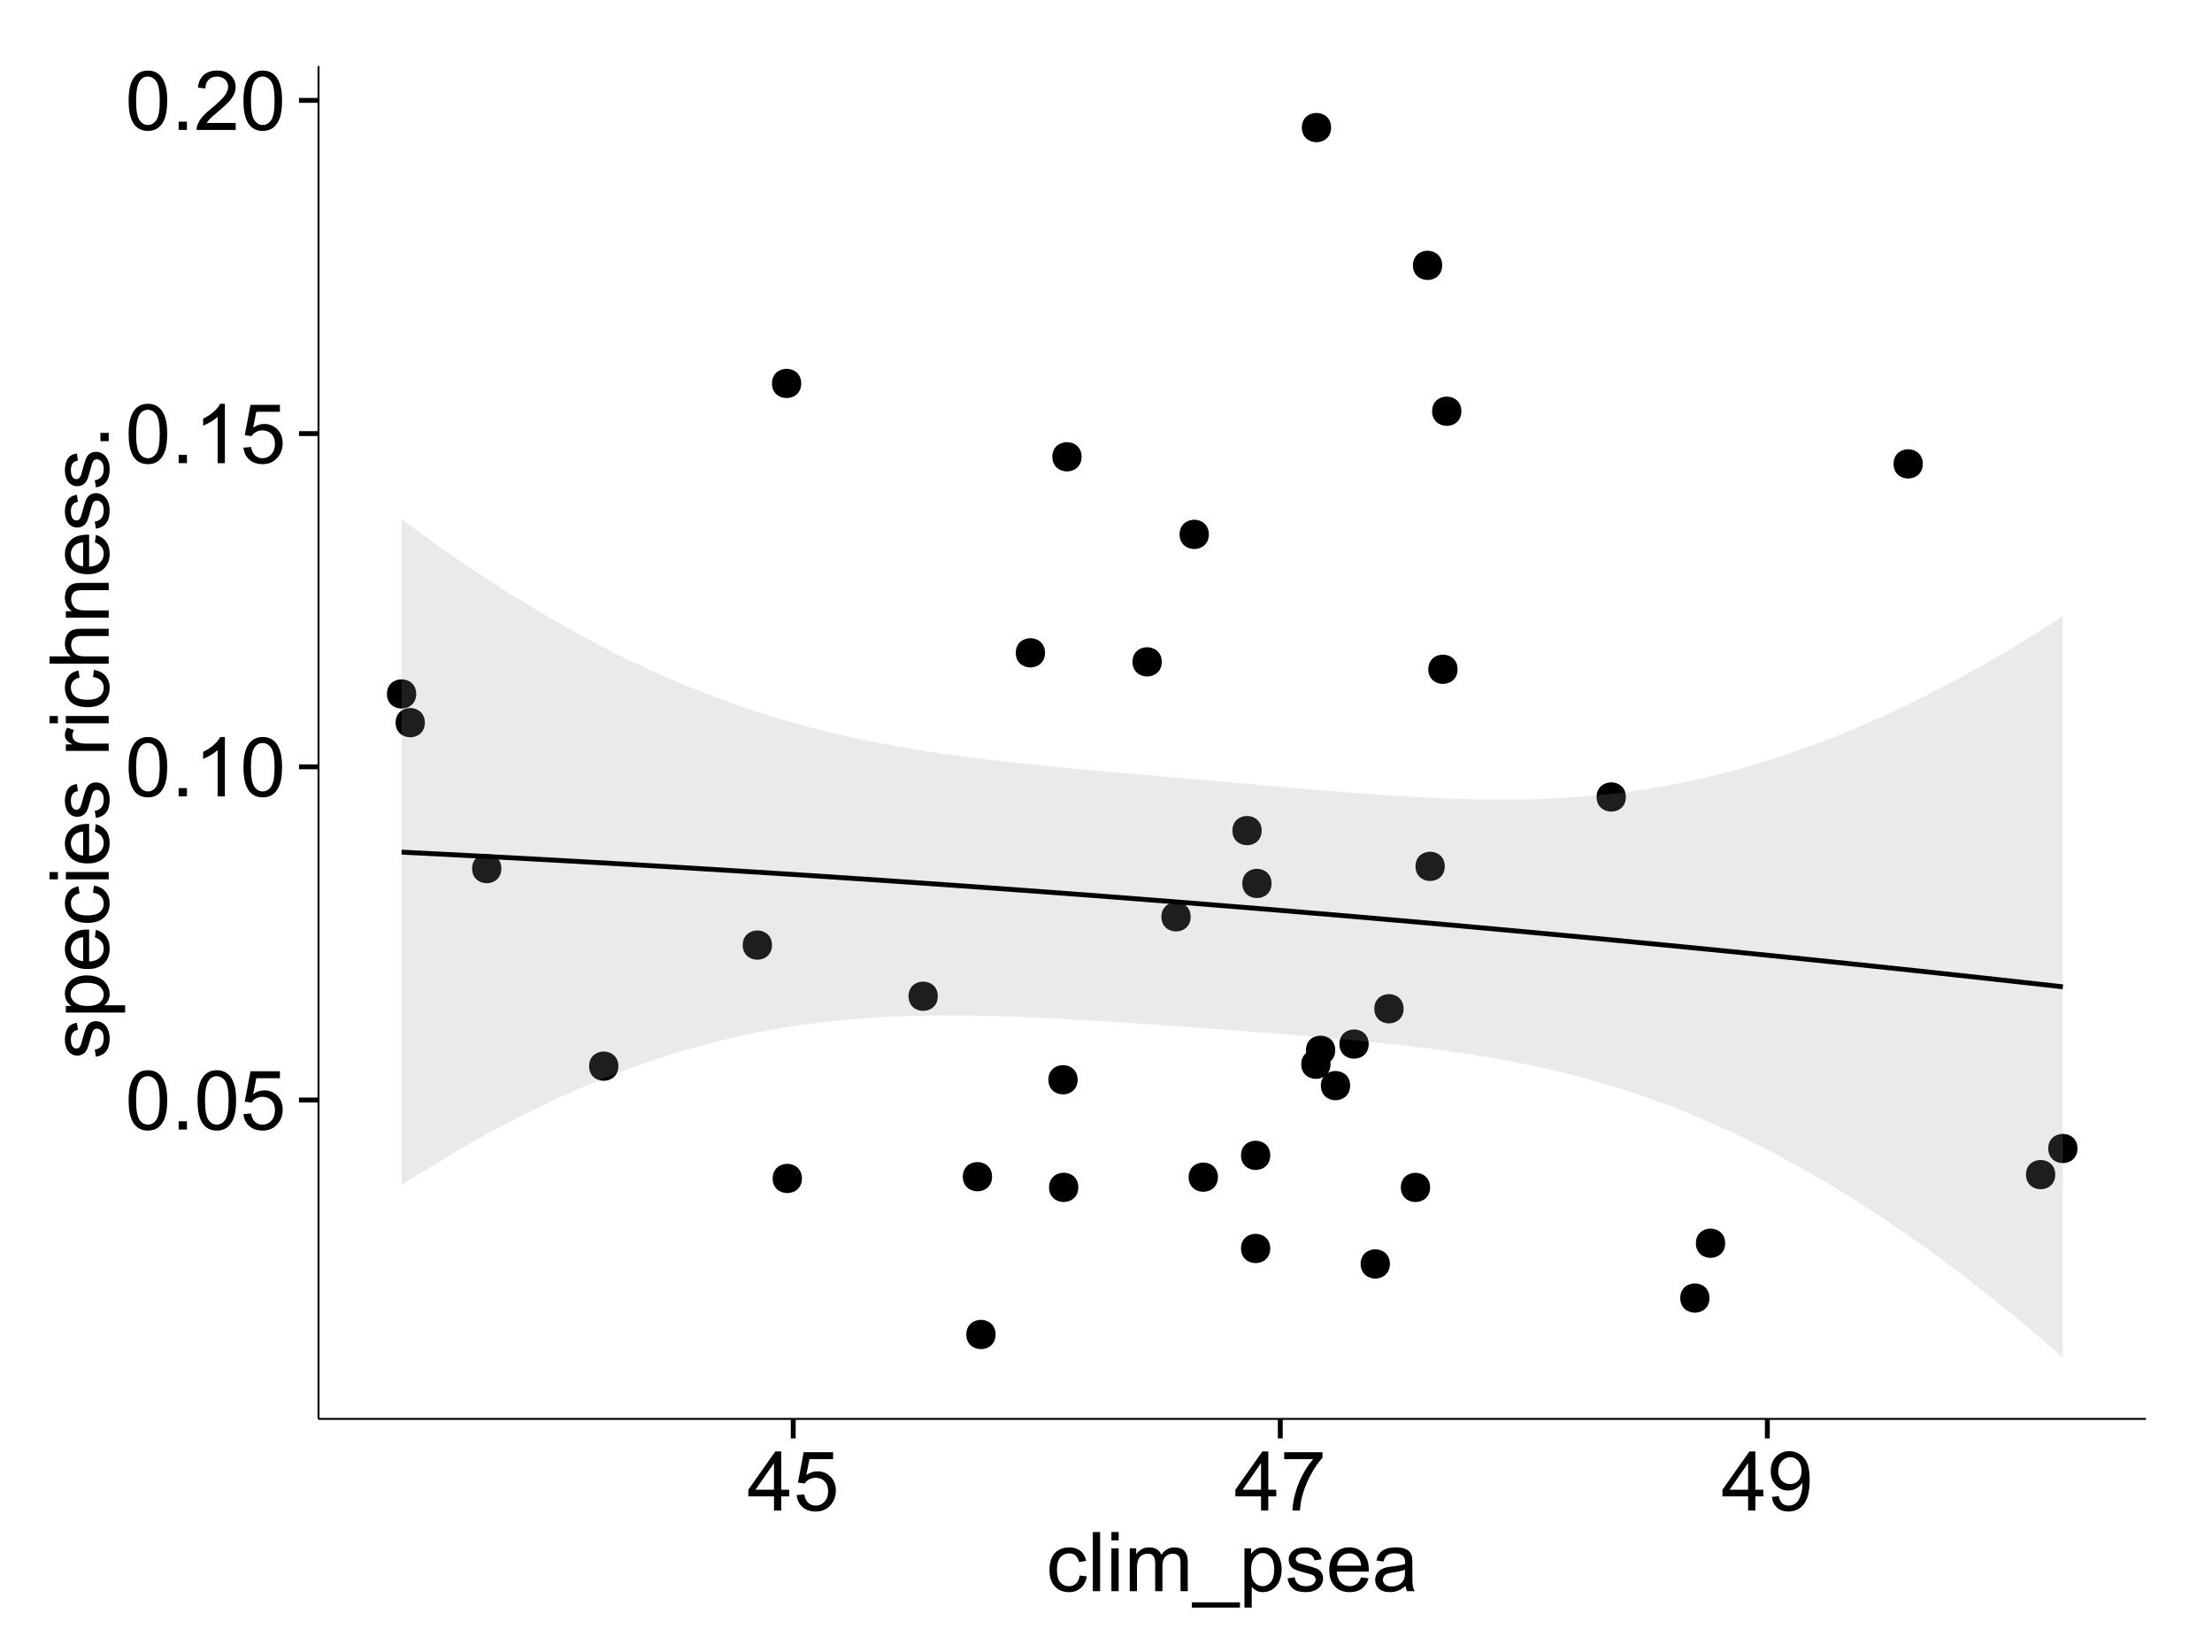 <?xml version="1.0" encoding="UTF-8"?>
<svg xmlns="http://www.w3.org/2000/svg" xmlns:xlink="http://www.w3.org/1999/xlink" width="482pt" height="360pt" viewBox="0 0 482 360" version="1.1">
<defs>
<g>
<symbol overflow="visible" id="glyph0-0">
<path style="stroke:none;" d="M 0.746 -6.355 C 0.742 -7.875 0.898 -9.102 1.215 -10.031 C 1.527 -10.961 1.996 -11.676 2.613 -12.18 C 3.23 -12.684 4.008 -12.938 4.949 -12.938 C 5.637 -12.938 6.242 -12.797 6.766 -12.52 C 7.285 -12.238 7.715 -11.836 8.059 -11.316 C 8.395 -10.789 8.664 -10.152 8.859 -9.398 C 9.051 -8.645 9.145 -7.629 9.148 -6.355 C 9.145 -4.84 8.992 -3.617 8.684 -2.691 C 8.371 -1.762 7.906 -1.047 7.289 -0.539 C 6.672 -0.035 5.891 0.215 4.949 0.219 C 3.703 0.215 2.727 -0.227 2.023 -1.117 C 1.168 -2.188 0.742 -3.934 0.746 -6.355 Z M 2.375 -6.355 C 2.371 -4.234 2.621 -2.824 3.117 -2.129 C 3.609 -1.426 4.219 -1.078 4.949 -1.082 C 5.672 -1.078 6.281 -1.43 6.781 -2.137 C 7.273 -2.836 7.523 -4.242 7.523 -6.355 C 7.523 -8.473 7.273 -9.883 6.781 -10.582 C 6.281 -11.277 5.664 -11.625 4.93 -11.629 C 4.199 -11.625 3.621 -11.316 3.191 -10.703 C 2.645 -9.918 2.371 -8.469 2.375 -6.355 Z M 2.375 -6.355 "/>
</symbol>
<symbol overflow="visible" id="glyph0-1">
<path style="stroke:none;" d="M 1.633 0 L 1.633 -1.801 L 3.438 -1.801 L 3.438 0 Z M 1.633 0 "/>
</symbol>
<symbol overflow="visible" id="glyph0-2">
<path style="stroke:none;" d="M 0.746 -3.375 L 2.406 -3.516 C 2.527 -2.707 2.812 -2.098 3.266 -1.691 C 3.711 -1.281 4.254 -1.078 4.887 -1.082 C 5.648 -1.078 6.293 -1.363 6.82 -1.941 C 7.344 -2.512 7.605 -3.273 7.609 -4.227 C 7.605 -5.125 7.352 -5.84 6.848 -6.363 C 6.34 -6.883 5.676 -7.141 4.859 -7.145 C 4.344 -7.141 3.887 -7.027 3.48 -6.797 C 3.07 -6.566 2.746 -6.266 2.516 -5.898 L 1.027 -6.09 L 2.277 -12.711 L 8.684 -12.711 L 8.684 -11.195 L 3.543 -11.195 L 2.848 -7.734 C 3.621 -8.273 4.43 -8.543 5.281 -8.543 C 6.402 -8.543 7.352 -8.152 8.129 -7.371 C 8.898 -6.59 9.285 -5.586 9.289 -4.367 C 9.285 -3.195 8.945 -2.188 8.27 -1.344 C 7.441 -0.301 6.316 0.215 4.887 0.219 C 3.715 0.215 2.758 -0.109 2.016 -0.766 C 1.273 -1.418 0.848 -2.289 0.746 -3.375 Z M 0.746 -3.375 "/>
</symbol>
<symbol overflow="visible" id="glyph0-3">
<path style="stroke:none;" d="M 6.707 0 L 5.125 0 L 5.125 -10.082 C 4.742 -9.715 4.242 -9.352 3.625 -8.988 C 3.004 -8.625 2.449 -8.352 1.961 -8.172 L 1.961 -9.703 C 2.844 -10.117 3.617 -10.621 4.281 -11.215 C 4.941 -11.805 5.41 -12.379 5.688 -12.938 L 6.707 -12.938 Z M 6.707 0 "/>
</symbol>
<symbol overflow="visible" id="glyph0-4">
<path style="stroke:none;" d="M 9.062 -1.52 L 9.062 0 L 0.547 0 C 0.531 -0.379 0.594 -0.742 0.73 -1.098 C 0.945 -1.676 1.293 -2.25 1.77 -2.812 C 2.246 -3.375 2.934 -4.023 3.84 -4.766 C 5.238 -5.906 6.188 -6.816 6.68 -7.492 C 7.172 -8.16 7.418 -8.793 7.418 -9.395 C 7.418 -10.02 7.191 -10.551 6.746 -10.98 C 6.293 -11.41 5.711 -11.625 4.992 -11.629 C 4.23 -11.625 3.621 -11.395 3.164 -10.941 C 2.703 -10.48 2.469 -9.848 2.469 -9.043 L 0.844 -9.211 C 0.953 -10.422 1.371 -11.344 2.102 -11.984 C 2.824 -12.617 3.801 -12.938 5.027 -12.938 C 6.262 -12.938 7.238 -12.594 7.961 -11.91 C 8.68 -11.223 9.039 -10.371 9.043 -9.359 C 9.039 -8.84 8.934 -8.336 8.727 -7.84 C 8.512 -7.34 8.164 -6.812 7.676 -6.266 C 7.188 -5.711 6.375 -4.957 5.238 -4 C 4.285 -3.199 3.676 -2.66 3.41 -2.379 C 3.141 -2.094 2.918 -1.805 2.742 -1.52 Z M 9.062 -1.52 "/>
</symbol>
<symbol overflow="visible" id="glyph0-5">
<path style="stroke:none;" d="M 5.82 0 L 5.82 -3.086 L 0.227 -3.086 L 0.227 -4.535 L 6.109 -12.883 L 7.398 -12.883 L 7.398 -4.535 L 9.141 -4.535 L 9.141 -3.086 L 7.398 -3.086 L 7.398 0 Z M 5.82 -4.535 L 5.82 -10.344 L 1.785 -4.535 Z M 5.82 -4.535 "/>
</symbol>
<symbol overflow="visible" id="glyph0-6">
<path style="stroke:none;" d="M 0.852 -11.195 L 0.852 -12.719 L 9.195 -12.719 L 9.195 -11.488 C 8.367 -10.613 7.555 -9.453 6.754 -8.008 C 5.945 -6.559 5.324 -5.07 4.887 -3.543 C 4.57 -2.461 4.367 -1.281 4.281 0 L 2.656 0 C 2.668 -1.012 2.867 -2.234 3.25 -3.672 C 3.629 -5.105 4.176 -6.492 4.891 -7.828 C 5.602 -9.16 6.359 -10.281 7.164 -11.195 Z M 0.852 -11.195 "/>
</symbol>
<symbol overflow="visible" id="glyph0-7">
<path style="stroke:none;" d="M 0.984 -2.98 L 2.504 -3.121 C 2.629 -2.402 2.875 -1.883 3.242 -1.562 C 3.602 -1.238 4.07 -1.078 4.641 -1.082 C 5.125 -1.078 5.551 -1.188 5.918 -1.414 C 6.285 -1.633 6.586 -1.934 6.82 -2.309 C 7.055 -2.68 7.25 -3.18 7.41 -3.816 C 7.566 -4.445 7.645 -5.09 7.648 -5.75 C 7.645 -5.812 7.641 -5.918 7.637 -6.062 C 7.316 -5.559 6.887 -5.148 6.34 -4.836 C 5.793 -4.52 5.199 -4.363 4.562 -4.367 C 3.492 -4.363 2.59 -4.75 1.852 -5.527 C 1.113 -6.297 0.742 -7.316 0.746 -8.586 C 0.742 -9.891 1.129 -10.945 1.902 -11.742 C 2.672 -12.539 3.637 -12.938 4.797 -12.938 C 5.633 -12.938 6.398 -12.711 7.098 -12.262 C 7.789 -11.809 8.316 -11.164 8.68 -10.332 C 9.035 -9.492 9.215 -8.285 9.219 -6.707 C 9.215 -5.055 9.039 -3.742 8.684 -2.77 C 8.324 -1.793 7.793 -1.051 7.09 -0.543 C 6.383 -0.035 5.555 0.215 4.605 0.219 C 3.598 0.215 2.773 -0.062 2.137 -0.621 C 1.496 -1.18 1.113 -1.965 0.984 -2.98 Z M 7.461 -8.664 C 7.457 -9.57 7.215 -10.293 6.734 -10.828 C 6.25 -11.359 5.672 -11.625 4.992 -11.629 C 4.289 -11.625 3.676 -11.336 3.156 -10.766 C 2.633 -10.188 2.371 -9.445 2.375 -8.535 C 2.371 -7.711 2.621 -7.043 3.117 -6.535 C 3.609 -6.02 4.219 -5.766 4.949 -5.766 C 5.68 -5.766 6.281 -6.02 6.754 -6.535 C 7.223 -7.043 7.457 -7.754 7.461 -8.664 Z M 7.461 -8.664 "/>
</symbol>
<symbol overflow="visible" id="glyph0-8">
<path style="stroke:none;" d="M 7.277 -3.418 L 8.832 -3.219 C 8.66 -2.141 8.227 -1.301 7.527 -0.699 C 6.824 -0.09 5.965 0.211 4.949 0.211 C 3.668 0.211 2.641 -0.203 1.867 -1.039 C 1.09 -1.871 0.703 -3.07 0.703 -4.633 C 0.703 -5.637 0.867 -6.52 1.203 -7.277 C 1.531 -8.031 2.039 -8.598 2.727 -8.977 C 3.406 -9.355 4.152 -9.543 4.957 -9.547 C 5.969 -9.543 6.797 -9.289 7.441 -8.777 C 8.086 -8.262 8.5 -7.531 8.684 -6.594 L 7.145 -6.355 C 6.996 -6.98 6.738 -7.453 6.367 -7.77 C 5.992 -8.082 5.543 -8.238 5.02 -8.242 C 4.219 -8.238 3.57 -7.953 3.074 -7.387 C 2.574 -6.812 2.324 -5.91 2.328 -4.676 C 2.324 -3.422 2.566 -2.508 3.047 -1.941 C 3.527 -1.371 4.152 -1.09 4.93 -1.09 C 5.547 -1.09 6.066 -1.277 6.484 -1.66 C 6.898 -2.039 7.164 -2.625 7.277 -3.418 Z M 7.277 -3.418 "/>
</symbol>
<symbol overflow="visible" id="glyph0-9">
<path style="stroke:none;" d="M 1.152 0 L 1.152 -12.883 L 2.734 -12.883 L 2.734 0 Z M 1.152 0 "/>
</symbol>
<symbol overflow="visible" id="glyph0-10">
<path style="stroke:none;" d="M 1.195 -11.066 L 1.195 -12.883 L 2.777 -12.883 L 2.777 -11.066 Z M 1.195 0 L 1.195 -9.336 L 2.777 -9.336 L 2.777 0 Z M 1.195 0 "/>
</symbol>
<symbol overflow="visible" id="glyph0-11">
<path style="stroke:none;" d="M 1.188 0 L 1.188 -9.336 L 2.602 -9.336 L 2.602 -8.023 C 2.891 -8.477 3.277 -8.848 3.77 -9.129 C 4.254 -9.406 4.809 -9.543 5.43 -9.547 C 6.121 -9.543 6.688 -9.398 7.133 -9.113 C 7.57 -8.824 7.883 -8.426 8.07 -7.91 C 8.805 -9 9.766 -9.543 10.953 -9.547 C 11.875 -9.543 12.586 -9.289 13.086 -8.777 C 13.582 -8.262 13.832 -7.469 13.836 -6.406 L 13.836 0 L 12.262 0 L 12.262 -5.879 C 12.258 -6.508 12.207 -6.965 12.105 -7.246 C 12.004 -7.523 11.816 -7.746 11.547 -7.918 C 11.277 -8.082 10.961 -8.168 10.602 -8.172 C 9.941 -8.168 9.398 -7.949 8.965 -7.516 C 8.527 -7.078 8.309 -6.379 8.312 -5.422 L 8.312 0 L 6.734 0 L 6.734 -6.062 C 6.73 -6.762 6.602 -7.289 6.348 -7.645 C 6.086 -7.992 5.664 -8.168 5.078 -8.172 C 4.633 -8.168 4.223 -8.051 3.844 -7.82 C 3.465 -7.582 3.191 -7.238 3.023 -6.793 C 2.852 -6.34 2.766 -5.691 2.77 -4.844 L 2.77 0 Z M 1.188 0 "/>
</symbol>
<symbol overflow="visible" id="glyph0-12">
<path style="stroke:none;" d="M -0.273 3.578 L -0.273 2.434 L 10.211 2.434 L 10.211 3.578 Z M -0.273 3.578 "/>
</symbol>
<symbol overflow="visible" id="glyph0-13">
<path style="stroke:none;" d="M 1.188 3.578 L 1.188 -9.336 L 2.629 -9.336 L 2.629 -8.121 C 2.965 -8.594 3.348 -8.949 3.777 -9.188 C 4.203 -9.426 4.723 -9.543 5.336 -9.547 C 6.129 -9.543 6.832 -9.34 7.445 -8.93 C 8.051 -8.516 8.512 -7.934 8.824 -7.191 C 9.133 -6.441 9.285 -5.625 9.289 -4.738 C 9.285 -3.781 9.113 -2.922 8.773 -2.156 C 8.43 -1.391 7.934 -0.805 7.281 -0.398 C 6.625 0.008 5.938 0.211 5.219 0.211 C 4.691 0.211 4.219 0.102 3.801 -0.121 C 3.379 -0.344 3.035 -0.625 2.77 -0.969 L 2.77 3.578 Z M 2.617 -4.613 C 2.613 -3.41 2.855 -2.523 3.348 -1.949 C 3.832 -1.375 4.422 -1.09 5.117 -1.09 C 5.816 -1.09 6.418 -1.387 6.922 -1.98 C 7.418 -2.574 7.668 -3.496 7.672 -4.746 C 7.668 -5.934 7.426 -6.824 6.938 -7.418 C 6.445 -8.008 5.859 -8.301 5.188 -8.305 C 4.508 -8.301 3.91 -7.988 3.395 -7.359 C 2.871 -6.727 2.613 -5.809 2.617 -4.613 Z M 2.617 -4.613 "/>
</symbol>
<symbol overflow="visible" id="glyph0-14">
<path style="stroke:none;" d="M 0.555 -2.785 L 2.117 -3.031 C 2.203 -2.402 2.449 -1.922 2.852 -1.59 C 3.25 -1.254 3.812 -1.09 4.535 -1.09 C 5.262 -1.09 5.801 -1.234 6.152 -1.531 C 6.504 -1.824 6.68 -2.172 6.68 -2.574 C 6.68 -2.926 6.523 -3.207 6.215 -3.418 C 5.996 -3.555 5.457 -3.734 4.598 -3.953 C 3.434 -4.246 2.629 -4.5 2.184 -4.715 C 1.734 -4.926 1.395 -5.223 1.164 -5.602 C 0.93 -5.98 0.812 -6.398 0.816 -6.855 C 0.812 -7.27 0.91 -7.652 1.102 -8.012 C 1.293 -8.363 1.551 -8.66 1.883 -8.895 C 2.125 -9.074 2.461 -9.227 2.887 -9.355 C 3.309 -9.48 3.766 -9.543 4.254 -9.547 C 4.984 -9.543 5.625 -9.438 6.184 -9.23 C 6.734 -9.016 7.145 -8.73 7.41 -8.371 C 7.672 -8.008 7.852 -7.527 7.953 -6.926 L 6.406 -6.715 C 6.332 -7.195 6.129 -7.57 5.793 -7.84 C 5.453 -8.105 4.977 -8.238 4.367 -8.242 C 3.637 -8.238 3.121 -8.117 2.812 -7.883 C 2.5 -7.641 2.344 -7.359 2.348 -7.039 C 2.344 -6.832 2.406 -6.648 2.539 -6.484 C 2.664 -6.312 2.867 -6.172 3.148 -6.062 C 3.301 -6.004 3.766 -5.871 4.543 -5.66 C 5.66 -5.359 6.441 -5.113 6.887 -4.926 C 7.324 -4.734 7.672 -4.457 7.926 -4.094 C 8.176 -3.73 8.301 -3.281 8.305 -2.742 C 8.301 -2.215 8.148 -1.719 7.844 -1.254 C 7.535 -0.785 7.09 -0.422 6.512 -0.172 C 5.926 0.086 5.27 0.211 4.543 0.211 C 3.328 0.211 2.406 -0.039 1.77 -0.543 C 1.133 -1.047 0.727 -1.793 0.555 -2.785 Z M 0.555 -2.785 "/>
</symbol>
<symbol overflow="visible" id="glyph0-15">
<path style="stroke:none;" d="M 7.578 -3.008 L 9.211 -2.805 C 8.953 -1.848 8.473 -1.105 7.777 -0.578 C 7.078 -0.051 6.188 0.211 5.105 0.211 C 3.738 0.211 2.656 -0.207 1.859 -1.051 C 1.055 -1.887 0.656 -3.066 0.66 -4.586 C 0.656 -6.156 1.059 -7.375 1.871 -8.246 C 2.676 -9.109 3.727 -9.543 5.02 -9.547 C 6.266 -9.543 7.285 -9.117 8.078 -8.27 C 8.867 -7.418 9.262 -6.223 9.266 -4.684 C 9.262 -4.586 9.258 -4.445 9.254 -4.262 L 2.293 -4.262 C 2.348 -3.234 2.641 -2.449 3.164 -1.906 C 3.684 -1.359 4.332 -1.09 5.117 -1.09 C 5.691 -1.09 6.188 -1.242 6.598 -1.547 C 7.008 -1.852 7.332 -2.336 7.578 -3.008 Z M 2.383 -5.562 L 7.594 -5.562 C 7.523 -6.344 7.324 -6.934 6.996 -7.328 C 6.492 -7.934 5.836 -8.238 5.035 -8.242 C 4.305 -8.238 3.695 -7.996 3.203 -7.512 C 2.707 -7.027 2.434 -6.375 2.383 -5.562 Z M 2.383 -5.562 "/>
</symbol>
<symbol overflow="visible" id="glyph0-16">
<path style="stroke:none;" d="M 7.277 -1.152 C 6.691 -0.652 6.125 -0.301 5.586 -0.098 C 5.039 0.109 4.457 0.211 3.84 0.211 C 2.812 0.211 2.027 -0.039 1.477 -0.539 C 0.922 -1.039 0.645 -1.68 0.648 -2.461 C 0.645 -2.918 0.75 -3.336 0.961 -3.715 C 1.168 -4.09 1.438 -4.391 1.777 -4.621 C 2.113 -4.848 2.496 -5.02 2.918 -5.141 C 3.227 -5.219 3.695 -5.301 4.324 -5.379 C 5.602 -5.531 6.539 -5.711 7.145 -5.922 C 7.148 -6.137 7.152 -6.273 7.156 -6.336 C 7.152 -6.977 7.004 -7.434 6.707 -7.699 C 6.301 -8.055 5.699 -8.23 4.906 -8.234 C 4.156 -8.23 3.609 -8.102 3.258 -7.844 C 2.902 -7.582 2.637 -7.121 2.469 -6.461 L 0.922 -6.672 C 1.059 -7.332 1.293 -7.867 1.617 -8.273 C 1.938 -8.68 2.402 -8.992 3.016 -9.215 C 3.621 -9.434 4.328 -9.543 5.133 -9.547 C 5.93 -9.543 6.574 -9.449 7.074 -9.266 C 7.566 -9.074 7.934 -8.84 8.172 -8.555 C 8.402 -8.27 8.566 -7.91 8.664 -7.48 C 8.715 -7.207 8.742 -6.719 8.746 -6.02 L 8.746 -3.91 C 8.742 -2.434 8.773 -1.504 8.844 -1.117 C 8.906 -0.727 9.043 -0.355 9.246 0 L 7.594 0 C 7.43 -0.328 7.324 -0.711 7.277 -1.152 Z M 7.145 -4.684 C 6.566 -4.445 5.707 -4.246 4.562 -4.086 C 3.91 -3.988 3.449 -3.883 3.18 -3.77 C 2.91 -3.648 2.703 -3.477 2.555 -3.254 C 2.406 -3.027 2.332 -2.777 2.336 -2.504 C 2.332 -2.078 2.492 -1.727 2.816 -1.449 C 3.133 -1.164 3.602 -1.023 4.219 -1.027 C 4.828 -1.023 5.367 -1.156 5.844 -1.426 C 6.312 -1.691 6.664 -2.059 6.891 -2.523 C 7.059 -2.879 7.141 -3.406 7.145 -4.105 Z M 7.145 -4.684 "/>
</symbol>
<symbol overflow="visible" id="glyph1-0">
<path style="stroke:none;" d="M -2.785 -0.555 L -3.031 -2.117 C -2.402 -2.203 -1.922 -2.449 -1.59 -2.852 C -1.254 -3.25 -1.09 -3.812 -1.09 -4.535 C -1.09 -5.262 -1.234 -5.801 -1.531 -6.152 C -1.824 -6.504 -2.172 -6.68 -2.574 -6.68 C -2.926 -6.68 -3.207 -6.523 -3.418 -6.215 C -3.555 -5.996 -3.734 -5.457 -3.953 -4.598 C -4.246 -3.434 -4.5 -2.629 -4.715 -2.184 C -4.926 -1.734 -5.223 -1.395 -5.602 -1.164 C -5.98 -0.93 -6.398 -0.812 -6.855 -0.816 C -7.27 -0.812 -7.652 -0.91 -8.012 -1.102 C -8.363 -1.293 -8.66 -1.551 -8.895 -1.883 C -9.074 -2.125 -9.227 -2.461 -9.355 -2.887 C -9.48 -3.309 -9.543 -3.766 -9.547 -4.254 C -9.543 -4.984 -9.438 -5.625 -9.23 -6.184 C -9.016 -6.734 -8.73 -7.145 -8.371 -7.41 C -8.008 -7.672 -7.527 -7.852 -6.926 -7.953 L -6.715 -6.406 C -7.195 -6.332 -7.57 -6.129 -7.84 -5.797 C -8.105 -5.457 -8.238 -4.98 -8.242 -4.367 C -8.238 -3.637 -8.117 -3.121 -7.883 -2.812 C -7.641 -2.5 -7.359 -2.344 -7.039 -2.348 C -6.832 -2.344 -6.648 -2.406 -6.484 -2.539 C -6.312 -2.664 -6.172 -2.867 -6.062 -3.148 C -6.004 -3.301 -5.871 -3.766 -5.66 -4.543 C -5.359 -5.66 -5.113 -6.441 -4.926 -6.887 C -4.734 -7.324 -4.457 -7.672 -4.094 -7.926 C -3.73 -8.176 -3.281 -8.301 -2.742 -8.305 C -2.211 -8.301 -1.711 -8.148 -1.25 -7.844 C -0.781 -7.535 -0.422 -7.09 -0.172 -6.512 C 0.086 -5.926 0.211 -5.27 0.211 -4.543 C 0.211 -3.328 -0.039 -2.406 -0.543 -1.77 C -1.047 -1.133 -1.793 -0.727 -2.785 -0.555 Z M -2.785 -0.555 "/>
</symbol>
<symbol overflow="visible" id="glyph1-1">
<path style="stroke:none;" d="M 3.578 -1.188 L -9.336 -1.188 L -9.336 -2.629 L -8.121 -2.629 C -8.594 -2.965 -8.949 -3.348 -9.188 -3.777 C -9.426 -4.203 -9.543 -4.723 -9.547 -5.336 C -9.543 -6.129 -9.34 -6.832 -8.93 -7.445 C -8.516 -8.051 -7.934 -8.512 -7.191 -8.824 C -6.441 -9.133 -5.625 -9.285 -4.738 -9.289 C -3.781 -9.285 -2.922 -9.113 -2.156 -8.773 C -1.391 -8.43 -0.805 -7.934 -0.398 -7.281 C 0.008 -6.625 0.211 -5.938 0.211 -5.219 C 0.211 -4.691 0.102 -4.219 -0.121 -3.801 C -0.344 -3.379 -0.625 -3.035 -0.965 -2.77 L 3.578 -2.77 Z M -4.613 -2.621 C -3.41 -2.613 -2.523 -2.855 -1.949 -3.348 C -1.375 -3.832 -1.09 -4.422 -1.09 -5.117 C -1.09 -5.816 -1.387 -6.418 -1.98 -6.922 C -2.574 -7.418 -3.496 -7.668 -4.746 -7.672 C -5.934 -7.668 -6.824 -7.426 -7.418 -6.938 C -8.008 -6.449 -8.301 -5.863 -8.305 -5.188 C -8.301 -4.508 -7.988 -3.914 -7.359 -3.398 C -6.727 -2.879 -5.809 -2.617 -4.613 -2.621 Z M -4.613 -2.621 "/>
</symbol>
<symbol overflow="visible" id="glyph1-2">
<path style="stroke:none;" d="M -3.004 -7.578 L -2.805 -9.211 C -1.848 -8.953 -1.105 -8.473 -0.578 -7.777 C -0.051 -7.078 0.211 -6.188 0.211 -5.105 C 0.211 -3.738 -0.207 -2.656 -1.051 -1.859 C -1.887 -1.055 -3.066 -0.656 -4.586 -0.66 C -6.156 -0.656 -7.375 -1.059 -8.246 -1.871 C -9.109 -2.676 -9.543 -3.727 -9.547 -5.02 C -9.543 -6.266 -9.117 -7.285 -8.27 -8.078 C -7.418 -8.867 -6.223 -9.262 -4.684 -9.266 C -4.586 -9.262 -4.445 -9.258 -4.262 -9.254 L -4.262 -2.293 C -3.234 -2.348 -2.449 -2.641 -1.906 -3.164 C -1.359 -3.684 -1.09 -4.332 -1.09 -5.117 C -1.09 -5.691 -1.242 -6.188 -1.547 -6.598 C -1.852 -7.008 -2.336 -7.332 -3.004 -7.578 Z M -5.562 -2.383 L -5.562 -7.594 C -6.344 -7.523 -6.934 -7.324 -7.328 -6.996 C -7.934 -6.492 -8.238 -5.836 -8.242 -5.035 C -8.238 -4.305 -7.996 -3.695 -7.512 -3.203 C -7.027 -2.707 -6.375 -2.434 -5.562 -2.383 Z M -5.562 -2.383 "/>
</symbol>
<symbol overflow="visible" id="glyph1-3">
<path style="stroke:none;" d="M -3.418 -7.277 L -3.215 -8.832 C -2.141 -8.66 -1.301 -8.227 -0.699 -7.527 C -0.09 -6.824 0.211 -5.965 0.211 -4.949 C 0.211 -3.668 -0.203 -2.641 -1.039 -1.867 C -1.871 -1.09 -3.07 -0.703 -4.633 -0.703 C -5.637 -0.703 -6.52 -0.867 -7.277 -1.203 C -8.031 -1.535 -8.598 -2.047 -8.977 -2.73 C -9.355 -3.41 -9.543 -4.152 -9.547 -4.957 C -9.543 -5.969 -9.289 -6.797 -8.777 -7.441 C -8.262 -8.086 -7.531 -8.5 -6.59 -8.684 L -6.355 -7.145 C -6.98 -6.996 -7.453 -6.738 -7.77 -6.367 C -8.082 -5.992 -8.238 -5.543 -8.242 -5.02 C -8.238 -4.219 -7.953 -3.57 -7.387 -3.074 C -6.812 -2.574 -5.91 -2.324 -4.676 -2.328 C -3.422 -2.324 -2.508 -2.566 -1.941 -3.047 C -1.371 -3.527 -1.09 -4.152 -1.09 -4.93 C -1.09 -5.547 -1.277 -6.066 -1.66 -6.484 C -2.035 -6.898 -2.621 -7.164 -3.418 -7.277 Z M -3.418 -7.277 "/>
</symbol>
<symbol overflow="visible" id="glyph1-4">
<path style="stroke:none;" d="M -11.066 -1.195 L -12.883 -1.195 L -12.883 -2.777 L -11.066 -2.777 Z M 0 -1.195 L -9.336 -1.195 L -9.336 -2.777 L 0 -2.777 Z M 0 -1.195 "/>
</symbol>
<symbol overflow="visible" id="glyph1-5">
<path style="stroke:none;" d=""/>
</symbol>
<symbol overflow="visible" id="glyph1-6">
<path style="stroke:none;" d="M 0 -1.168 L -9.336 -1.168 L -9.336 -2.594 L -7.918 -2.594 C -8.578 -2.953 -9.016 -3.289 -9.23 -3.598 C -9.438 -3.906 -9.543 -4.242 -9.547 -4.613 C -9.543 -5.145 -9.375 -5.688 -9.035 -6.242 L -7.566 -5.695 C -7.793 -5.309 -7.91 -4.922 -7.91 -4.535 C -7.91 -4.188 -7.805 -3.875 -7.598 -3.602 C -7.387 -3.324 -7.098 -3.129 -6.734 -3.016 C -6.168 -2.836 -5.555 -2.746 -4.887 -2.75 L 0 -2.75 Z M 0 -1.168 "/>
</symbol>
<symbol overflow="visible" id="glyph1-7">
<path style="stroke:none;" d="M 0 -1.188 L -12.883 -1.188 L -12.883 -2.77 L -8.262 -2.77 C -9.117 -3.504 -9.543 -4.434 -9.547 -5.562 C -9.543 -6.25 -9.406 -6.852 -9.137 -7.363 C -8.859 -7.871 -8.484 -8.234 -8.004 -8.457 C -7.523 -8.676 -6.824 -8.789 -5.914 -8.789 L 0 -8.789 L 0 -7.207 L -5.914 -7.207 C -6.703 -7.207 -7.281 -7.035 -7.641 -6.691 C -8 -6.348 -8.18 -5.863 -8.184 -5.238 C -8.18 -4.77 -8.059 -4.328 -7.816 -3.914 C -7.574 -3.5 -7.242 -3.203 -6.828 -3.031 C -6.406 -2.852 -5.832 -2.766 -5.105 -2.77 L 0 -2.77 Z M 0 -1.188 "/>
</symbol>
<symbol overflow="visible" id="glyph1-8">
<path style="stroke:none;" d="M 0 -1.188 L -9.336 -1.188 L -9.336 -2.609 L -8.008 -2.609 C -9.031 -3.293 -9.543 -4.285 -9.547 -5.582 C -9.543 -6.141 -9.441 -6.656 -9.242 -7.133 C -9.035 -7.602 -8.77 -7.957 -8.445 -8.191 C -8.113 -8.426 -7.727 -8.59 -7.277 -8.684 C -6.98 -8.742 -6.465 -8.77 -5.738 -8.773 L 0 -8.773 L 0 -7.188 L -5.68 -7.188 C -6.32 -7.184 -6.801 -7.121 -7.121 -7.004 C -7.438 -6.879 -7.695 -6.66 -7.887 -6.348 C -8.074 -6.031 -8.168 -5.664 -8.172 -5.246 C -8.168 -4.57 -7.953 -3.992 -7.531 -3.504 C -7.102 -3.012 -6.293 -2.766 -5.098 -2.77 L 0 -2.77 Z M 0 -1.188 "/>
</symbol>
<symbol overflow="visible" id="glyph1-9">
<path style="stroke:none;" d="M 0 -1.633 L -1.801 -1.633 L -1.801 -3.438 L 0 -3.438 Z M 0 -1.633 "/>
</symbol>
</g>
<clipPath id="clip1">
  <path d="M 69.406 14.398 L 468.602 14.398 L 468.602 310.164 L 69.406 310.164 Z M 69.406 14.398 "/>
</clipPath>
</defs>
<g id="surface5016">
<rect x="0" y="0" width="482" height="360" style="fill:rgb(100%,100%,100%);fill-opacity:1;stroke:none;"/>
<rect x="0" y="0" width="482" height="360" style="fill:rgb(100%,100%,100%);fill-opacity:1;stroke:none;"/>
<path style="fill:none;stroke-width:1.063;stroke-linecap:round;stroke-linejoin:round;stroke:rgb(100%,100%,100%);stroke-opacity:1;stroke-miterlimit:10;" d="M 0 360 L 482 360 L 482 0 L 0 0 Z M 0 360 "/>
<g clip-path="url(#clip1)" clip-rule="nonzero">
<path style=" stroke:none;fill-rule:nonzero;fill:rgb(100%,100%,100%);fill-opacity:1;" d="M 69.406 309.168 L 467.602 309.168 L 467.602 14.402 L 69.406 14.402 Z M 69.406 309.168 "/>
<path style=" stroke:none;fill-rule:nonzero;fill:rgb(0%,0%,0%);fill-opacity:1;" d="M 276.012 192.496 C 276.012 195.332 271.762 195.332 271.762 192.496 C 271.762 189.66 276.012 189.66 276.012 192.496 "/>
<path style=" stroke:none;fill-rule:nonzero;fill:rgb(0%,0%,0%);fill-opacity:1;" d="M 133.684 232.309 C 133.684 235.141 129.434 235.141 129.434 232.309 C 129.434 229.473 133.684 229.473 133.684 232.309 "/>
<path style=" stroke:none;fill-rule:nonzero;fill:rgb(0%,0%,0%);fill-opacity:1;" d="M 173.68 256.777 C 173.68 259.613 169.426 259.613 169.426 256.777 C 169.426 253.941 173.68 253.941 173.68 256.777 "/>
<path style=" stroke:none;fill-rule:nonzero;fill:rgb(0%,0%,0%);fill-opacity:1;" d="M 108.184 189.258 C 108.184 192.094 103.934 192.094 103.934 189.258 C 103.934 186.422 108.184 186.422 108.184 189.258 "/>
<path style=" stroke:none;fill-rule:nonzero;fill:rgb(0%,0%,0%);fill-opacity:1;" d="M 317.375 89.605 C 317.375 92.441 313.121 92.441 313.121 89.605 C 313.121 86.77 317.375 86.77 317.375 89.605 "/>
<path style=" stroke:none;fill-rule:nonzero;fill:rgb(0%,0%,0%);fill-opacity:1;" d="M 293.137 236.547 C 293.137 239.383 288.883 239.383 288.883 236.547 C 288.883 233.711 293.137 233.711 293.137 236.547 "/>
<path style=" stroke:none;fill-rule:nonzero;fill:rgb(0%,0%,0%);fill-opacity:1;" d="M 258.387 199.77 C 258.387 202.605 254.133 202.605 254.133 199.77 C 254.133 196.934 258.387 196.934 258.387 199.77 "/>
<path style=" stroke:none;fill-rule:nonzero;fill:rgb(0%,0%,0%);fill-opacity:1;" d="M 273.855 180.984 C 273.855 183.816 269.605 183.816 269.605 180.984 C 269.605 178.148 273.855 178.148 273.855 180.984 "/>
<path style=" stroke:none;fill-rule:nonzero;fill:rgb(0%,0%,0%);fill-opacity:1;" d="M 310.559 258.73 C 310.559 261.562 306.305 261.562 306.305 258.73 C 306.305 255.895 310.559 255.895 310.559 258.73 "/>
<path style=" stroke:none;fill-rule:nonzero;fill:rgb(0%,0%,0%);fill-opacity:1;" d="M 289.887 228.836 C 289.887 231.672 285.637 231.672 285.637 228.836 C 285.637 226 289.887 226 289.887 228.836 "/>
<path style=" stroke:none;fill-rule:nonzero;fill:rgb(0%,0%,0%);fill-opacity:1;" d="M 316.547 145.832 C 316.547 148.664 312.293 148.664 312.293 145.832 C 312.293 142.996 316.547 142.996 316.547 145.832 "/>
<path style=" stroke:none;fill-rule:nonzero;fill:rgb(0%,0%,0%);fill-opacity:1;" d="M 313.758 188.773 C 313.758 191.609 309.504 191.609 309.504 188.773 C 309.504 185.941 313.758 185.941 313.758 188.773 "/>
<path style=" stroke:none;fill-rule:nonzero;fill:rgb(0%,0%,0%);fill-opacity:1;" d="M 262.352 116.438 C 262.352 119.273 258.102 119.273 258.102 116.438 C 258.102 113.605 262.352 113.605 262.352 116.438 "/>
<path style=" stroke:none;fill-rule:nonzero;fill:rgb(0%,0%,0%);fill-opacity:1;" d="M 173.523 83.551 C 173.523 86.383 169.273 86.383 169.273 83.551 C 169.273 80.715 173.523 80.715 173.523 83.551 "/>
<path style=" stroke:none;fill-rule:nonzero;fill:rgb(0%,0%,0%);fill-opacity:1;" d="M 234.621 99.527 C 234.621 102.363 230.371 102.363 230.371 99.527 C 230.371 96.695 234.621 96.695 234.621 99.527 "/>
<path style=" stroke:none;fill-rule:nonzero;fill:rgb(0%,0%,0%);fill-opacity:1;" d="M 446.781 255.938 C 446.781 258.77 442.527 258.77 442.527 255.938 C 442.527 253.102 446.781 253.102 446.781 255.938 "/>
<path style=" stroke:none;fill-rule:nonzero;fill:rgb(0%,0%,0%);fill-opacity:1;" d="M 451.625 250.246 C 451.625 253.082 447.375 253.082 447.375 250.246 C 447.375 247.414 451.625 247.414 451.625 250.246 "/>
<path style=" stroke:none;fill-rule:nonzero;fill:rgb(0%,0%,0%);fill-opacity:1;" d="M 313.191 57.82 C 313.191 60.656 308.941 60.656 308.941 57.82 C 308.941 54.984 313.191 54.984 313.191 57.82 "/>
<path style=" stroke:none;fill-rule:nonzero;fill:rgb(0%,0%,0%);fill-opacity:1;" d="M 252.086 144.215 C 252.086 147.051 247.832 147.051 247.832 144.215 C 247.832 141.379 252.086 141.379 252.086 144.215 "/>
<path style=" stroke:none;fill-rule:nonzero;fill:rgb(0%,0%,0%);fill-opacity:1;" d="M 288.863 231.887 C 288.863 234.719 284.609 234.719 284.609 231.887 C 284.609 229.051 288.863 229.051 288.863 231.887 "/>
<path style=" stroke:none;fill-rule:nonzero;fill:rgb(0%,0%,0%);fill-opacity:1;" d="M 167.156 205.926 C 167.156 208.762 162.902 208.762 162.902 205.926 C 162.902 203.09 167.156 203.09 167.156 205.926 "/>
<path style=" stroke:none;fill-rule:nonzero;fill:rgb(0%,0%,0%);fill-opacity:1;" d="M 353.219 173.66 C 353.219 176.496 348.965 176.496 348.965 173.66 C 348.965 170.824 353.219 170.824 353.219 173.66 "/>
<path style=" stroke:none;fill-rule:nonzero;fill:rgb(0%,0%,0%);fill-opacity:1;" d="M 371.445 282.836 C 371.445 285.668 367.191 285.668 367.191 282.836 C 367.191 280 371.445 280 371.445 282.836 "/>
<path style=" stroke:none;fill-rule:nonzero;fill:rgb(0%,0%,0%);fill-opacity:1;" d="M 374.855 270.891 C 374.855 273.727 370.602 273.727 370.602 270.891 C 370.602 268.059 374.855 268.059 374.855 270.891 "/>
<path style=" stroke:none;fill-rule:nonzero;fill:rgb(0%,0%,0%);fill-opacity:1;" d="M 417.922 101.078 C 417.922 103.91 413.668 103.91 413.668 101.078 C 413.668 98.242 417.922 98.242 417.922 101.078 "/>
<path style=" stroke:none;fill-rule:nonzero;fill:rgb(0%,0%,0%);fill-opacity:1;" d="M 288.988 27.797 C 288.988 30.633 284.738 30.633 284.738 27.797 C 284.738 24.965 288.988 24.965 288.988 27.797 "/>
<path style=" stroke:none;fill-rule:nonzero;fill:rgb(0%,0%,0%);fill-opacity:1;" d="M 233.758 235.273 C 233.758 238.105 229.504 238.105 229.504 235.273 C 229.504 232.438 233.758 232.438 233.758 235.273 "/>
<path style=" stroke:none;fill-rule:nonzero;fill:rgb(0%,0%,0%);fill-opacity:1;" d="M 233.906 258.719 C 233.906 261.551 229.656 261.551 229.656 258.719 C 229.656 255.883 233.906 255.883 233.906 258.719 "/>
<path style=" stroke:none;fill-rule:nonzero;fill:rgb(0%,0%,0%);fill-opacity:1;" d="M 275.727 251.742 C 275.727 254.574 271.477 254.574 271.477 251.742 C 271.477 248.906 275.727 248.906 275.727 251.742 "/>
<path style=" stroke:none;fill-rule:nonzero;fill:rgb(0%,0%,0%);fill-opacity:1;" d="M 275.727 272.031 C 275.727 274.863 271.477 274.863 271.477 272.031 C 271.477 269.195 275.727 269.195 275.727 272.031 "/>
<path style=" stroke:none;fill-rule:nonzero;fill:rgb(0%,0%,0%);fill-opacity:1;" d="M 226.652 142.246 C 226.652 145.078 222.402 145.078 222.402 142.246 C 222.402 139.41 226.652 139.41 226.652 142.246 "/>
<path style=" stroke:none;fill-rule:nonzero;fill:rgb(0%,0%,0%);fill-opacity:1;" d="M 203.281 217.07 C 203.281 219.906 199.031 219.906 199.031 217.07 C 199.031 214.234 203.281 214.234 203.281 217.07 "/>
<path style=" stroke:none;fill-rule:nonzero;fill:rgb(0%,0%,0%);fill-opacity:1;" d="M 215.113 256.391 C 215.113 259.227 210.859 259.227 210.859 256.391 C 210.859 253.555 215.113 253.555 215.113 256.391 "/>
<path style=" stroke:none;fill-rule:nonzero;fill:rgb(0%,0%,0%);fill-opacity:1;" d="M 215.879 290.777 C 215.879 293.613 211.625 293.613 211.625 290.777 C 211.625 287.941 215.879 287.941 215.879 290.777 "/>
<path style=" stroke:none;fill-rule:nonzero;fill:rgb(0%,0%,0%);fill-opacity:1;" d="M 89.629 151.203 C 89.629 154.035 85.379 154.035 85.379 151.203 C 85.379 148.367 89.629 148.367 89.629 151.203 "/>
<path style=" stroke:none;fill-rule:nonzero;fill:rgb(0%,0%,0%);fill-opacity:1;" d="M 91.516 157.461 C 91.516 160.297 87.266 160.297 87.266 157.461 C 87.266 154.629 91.516 154.629 91.516 157.461 "/>
<path style=" stroke:none;fill-rule:nonzero;fill:rgb(0%,0%,0%);fill-opacity:1;" d="M 304.777 219.801 C 304.777 222.633 300.527 222.633 300.527 219.801 C 300.527 216.965 304.777 216.965 304.777 219.801 "/>
<path style=" stroke:none;fill-rule:nonzero;fill:rgb(0%,0%,0%);fill-opacity:1;" d="M 297.176 227.496 C 297.176 230.332 292.926 230.332 292.926 227.496 C 292.926 224.66 297.176 224.66 297.176 227.496 "/>
<path style=" stroke:none;fill-rule:nonzero;fill:rgb(0%,0%,0%);fill-opacity:1;" d="M 264.324 256.492 C 264.324 259.328 260.074 259.328 260.074 256.492 C 260.074 253.66 264.324 253.66 264.324 256.492 "/>
<path style=" stroke:none;fill-rule:nonzero;fill:rgb(0%,0%,0%);fill-opacity:1;" d="M 301.801 275.402 C 301.801 278.238 297.551 278.238 297.551 275.402 C 297.551 272.57 301.801 272.57 301.801 275.402 "/>
<path style=" stroke:none;fill-rule:nonzero;fill:rgb(0%,0%,0%);fill-opacity:1;" d="M 277.074 192.496 C 277.074 196.75 270.699 196.75 270.699 192.496 C 270.699 188.242 277.074 188.242 277.074 192.496 "/>
<path style=" stroke:none;fill-rule:nonzero;fill:rgb(0%,0%,0%);fill-opacity:1;" d="M 134.746 232.309 C 134.746 236.559 128.367 236.559 128.367 232.309 C 128.367 228.055 134.746 228.055 134.746 232.309 "/>
<path style=" stroke:none;fill-rule:nonzero;fill:rgb(0%,0%,0%);fill-opacity:1;" d="M 174.742 256.777 C 174.742 261.027 168.363 261.027 168.363 256.777 C 168.363 252.523 174.742 252.523 174.742 256.777 "/>
<path style=" stroke:none;fill-rule:nonzero;fill:rgb(0%,0%,0%);fill-opacity:1;" d="M 109.246 189.258 C 109.246 193.512 102.871 193.512 102.871 189.258 C 102.871 185.008 109.246 185.008 109.246 189.258 "/>
<path style=" stroke:none;fill-rule:nonzero;fill:rgb(0%,0%,0%);fill-opacity:1;" d="M 318.438 89.605 C 318.438 93.855 312.059 93.855 312.059 89.605 C 312.059 85.352 318.438 85.352 318.438 89.605 "/>
<path style=" stroke:none;fill-rule:nonzero;fill:rgb(0%,0%,0%);fill-opacity:1;" d="M 294.199 236.547 C 294.199 240.801 287.82 240.801 287.82 236.547 C 287.82 232.297 294.199 232.297 294.199 236.547 "/>
<path style=" stroke:none;fill-rule:nonzero;fill:rgb(0%,0%,0%);fill-opacity:1;" d="M 259.449 199.77 C 259.449 204.02 253.07 204.02 253.07 199.77 C 253.07 195.516 259.449 195.516 259.449 199.77 "/>
<path style=" stroke:none;fill-rule:nonzero;fill:rgb(0%,0%,0%);fill-opacity:1;" d="M 274.918 180.984 C 274.918 185.234 268.543 185.234 268.543 180.984 C 268.543 176.73 274.918 176.73 274.918 180.984 "/>
<path style=" stroke:none;fill-rule:nonzero;fill:rgb(0%,0%,0%);fill-opacity:1;" d="M 311.621 258.73 C 311.621 262.98 305.242 262.98 305.242 258.73 C 305.242 254.477 311.621 254.477 311.621 258.73 "/>
<path style=" stroke:none;fill-rule:nonzero;fill:rgb(0%,0%,0%);fill-opacity:1;" d="M 290.949 228.836 C 290.949 233.09 284.57 233.09 284.57 228.836 C 284.57 224.586 290.949 224.586 290.949 228.836 "/>
<path style=" stroke:none;fill-rule:nonzero;fill:rgb(0%,0%,0%);fill-opacity:1;" d="M 317.609 145.832 C 317.609 150.082 311.23 150.082 311.23 145.832 C 311.23 141.578 317.609 141.578 317.609 145.832 "/>
<path style=" stroke:none;fill-rule:nonzero;fill:rgb(0%,0%,0%);fill-opacity:1;" d="M 314.82 188.773 C 314.82 193.027 308.441 193.027 308.441 188.773 C 308.441 184.523 314.82 184.523 314.82 188.773 "/>
<path style=" stroke:none;fill-rule:nonzero;fill:rgb(0%,0%,0%);fill-opacity:1;" d="M 263.414 116.438 C 263.414 120.691 257.039 120.691 257.039 116.438 C 257.039 112.188 263.414 112.188 263.414 116.438 "/>
<path style=" stroke:none;fill-rule:nonzero;fill:rgb(0%,0%,0%);fill-opacity:1;" d="M 174.59 83.551 C 174.59 87.801 168.211 87.801 168.211 83.551 C 168.211 79.297 174.59 79.297 174.59 83.551 "/>
<path style=" stroke:none;fill-rule:nonzero;fill:rgb(0%,0%,0%);fill-opacity:1;" d="M 235.684 99.527 C 235.684 103.781 229.309 103.781 229.309 99.527 C 229.309 95.277 235.684 95.277 235.684 99.527 "/>
<path style=" stroke:none;fill-rule:nonzero;fill:rgb(0%,0%,0%);fill-opacity:1;" d="M 447.844 255.938 C 447.844 260.188 441.465 260.188 441.465 255.938 C 441.465 251.684 447.844 251.684 447.844 255.938 "/>
<path style=" stroke:none;fill-rule:nonzero;fill:rgb(0%,0%,0%);fill-opacity:1;" d="M 452.688 250.246 C 452.688 254.5 446.312 254.5 446.312 250.246 C 446.312 245.996 452.688 245.996 452.688 250.246 "/>
<path style=" stroke:none;fill-rule:nonzero;fill:rgb(0%,0%,0%);fill-opacity:1;" d="M 314.254 57.82 C 314.254 62.074 307.879 62.074 307.879 57.82 C 307.879 53.57 314.254 53.57 314.254 57.82 "/>
<path style=" stroke:none;fill-rule:nonzero;fill:rgb(0%,0%,0%);fill-opacity:1;" d="M 253.148 144.215 C 253.148 148.465 246.77 148.465 246.77 144.215 C 246.77 139.961 253.148 139.961 253.148 144.215 "/>
<path style=" stroke:none;fill-rule:nonzero;fill:rgb(0%,0%,0%);fill-opacity:1;" d="M 289.926 231.887 C 289.926 236.137 283.547 236.137 283.547 231.887 C 283.547 227.633 289.926 227.633 289.926 231.887 "/>
<path style=" stroke:none;fill-rule:nonzero;fill:rgb(0%,0%,0%);fill-opacity:1;" d="M 168.219 205.926 C 168.219 210.18 161.84 210.18 161.84 205.926 C 161.84 201.676 168.219 201.676 168.219 205.926 "/>
<path style=" stroke:none;fill-rule:nonzero;fill:rgb(0%,0%,0%);fill-opacity:1;" d="M 354.281 173.66 C 354.281 177.91 347.902 177.91 347.902 173.66 C 347.902 169.406 354.281 169.406 354.281 173.66 "/>
<path style=" stroke:none;fill-rule:nonzero;fill:rgb(0%,0%,0%);fill-opacity:1;" d="M 372.508 282.836 C 372.508 287.086 366.129 287.086 366.129 282.836 C 366.129 278.582 372.508 278.582 372.508 282.836 "/>
<path style=" stroke:none;fill-rule:nonzero;fill:rgb(0%,0%,0%);fill-opacity:1;" d="M 375.918 270.891 C 375.918 275.145 369.539 275.145 369.539 270.891 C 369.539 266.641 375.918 266.641 375.918 270.891 "/>
<path style=" stroke:none;fill-rule:nonzero;fill:rgb(0%,0%,0%);fill-opacity:1;" d="M 418.984 101.078 C 418.984 105.328 412.605 105.328 412.605 101.078 C 412.605 96.824 418.984 96.824 418.984 101.078 "/>
<path style=" stroke:none;fill-rule:nonzero;fill:rgb(0%,0%,0%);fill-opacity:1;" d="M 290.051 27.797 C 290.051 32.051 283.676 32.051 283.676 27.797 C 283.676 23.547 290.051 23.547 290.051 27.797 "/>
<path style=" stroke:none;fill-rule:nonzero;fill:rgb(0%,0%,0%);fill-opacity:1;" d="M 234.82 235.273 C 234.82 239.523 228.441 239.523 228.441 235.273 C 228.441 231.02 234.82 231.02 234.82 235.273 "/>
<path style=" stroke:none;fill-rule:nonzero;fill:rgb(0%,0%,0%);fill-opacity:1;" d="M 234.969 258.719 C 234.969 262.969 228.59 262.969 228.59 258.719 C 228.59 254.465 234.969 254.465 234.969 258.719 "/>
<path style=" stroke:none;fill-rule:nonzero;fill:rgb(0%,0%,0%);fill-opacity:1;" d="M 276.793 251.742 C 276.793 255.992 270.414 255.992 270.414 251.742 C 270.414 247.488 276.793 247.488 276.793 251.742 "/>
<path style=" stroke:none;fill-rule:nonzero;fill:rgb(0%,0%,0%);fill-opacity:1;" d="M 276.793 272.031 C 276.793 276.281 270.414 276.281 270.414 272.031 C 270.414 267.777 276.793 267.777 276.793 272.031 "/>
<path style=" stroke:none;fill-rule:nonzero;fill:rgb(0%,0%,0%);fill-opacity:1;" d="M 227.715 142.246 C 227.715 146.496 221.34 146.496 221.34 142.246 C 221.34 137.992 227.715 137.992 227.715 142.246 "/>
<path style=" stroke:none;fill-rule:nonzero;fill:rgb(0%,0%,0%);fill-opacity:1;" d="M 204.348 217.07 C 204.348 221.324 197.969 221.324 197.969 217.07 C 197.969 212.82 204.348 212.82 204.348 217.07 "/>
<path style=" stroke:none;fill-rule:nonzero;fill:rgb(0%,0%,0%);fill-opacity:1;" d="M 216.176 256.391 C 216.176 260.645 209.797 260.645 209.797 256.391 C 209.797 252.141 216.176 252.141 216.176 256.391 "/>
<path style=" stroke:none;fill-rule:nonzero;fill:rgb(0%,0%,0%);fill-opacity:1;" d="M 216.941 290.777 C 216.941 295.027 210.562 295.027 210.562 290.777 C 210.562 286.523 216.941 286.523 216.941 290.777 "/>
<path style=" stroke:none;fill-rule:nonzero;fill:rgb(0%,0%,0%);fill-opacity:1;" d="M 90.691 151.203 C 90.691 155.453 84.316 155.453 84.316 151.203 C 84.316 146.949 90.691 146.949 90.691 151.203 "/>
<path style=" stroke:none;fill-rule:nonzero;fill:rgb(0%,0%,0%);fill-opacity:1;" d="M 92.578 157.461 C 92.578 161.715 86.203 161.715 86.203 157.461 C 86.203 153.211 92.578 153.211 92.578 157.461 "/>
<path style=" stroke:none;fill-rule:nonzero;fill:rgb(0%,0%,0%);fill-opacity:1;" d="M 305.844 219.801 C 305.844 224.051 299.465 224.051 299.465 219.801 C 299.465 215.547 305.844 215.547 305.844 219.801 "/>
<path style=" stroke:none;fill-rule:nonzero;fill:rgb(0%,0%,0%);fill-opacity:1;" d="M 298.242 227.496 C 298.242 231.746 291.863 231.746 291.863 227.496 C 291.863 223.242 298.242 223.242 298.242 227.496 "/>
<path style=" stroke:none;fill-rule:nonzero;fill:rgb(0%,0%,0%);fill-opacity:1;" d="M 265.387 256.492 C 265.387 260.746 259.008 260.746 259.008 256.492 C 259.008 252.242 265.387 252.242 265.387 256.492 "/>
<path style=" stroke:none;fill-rule:nonzero;fill:rgb(0%,0%,0%);fill-opacity:1;" d="M 302.867 275.402 C 302.867 279.656 296.488 279.656 296.488 275.402 C 296.488 271.152 302.867 271.152 302.867 275.402 "/>
<path style=" stroke:none;fill-rule:nonzero;fill:rgb(60%,60%,60%);fill-opacity:0.2;" d="M 87.504 113.125 L 92.086 116.5 L 96.668 119.773 L 101.25 122.938 L 105.832 125.996 L 110.414 128.941 L 114.996 131.781 L 119.578 134.504 L 124.164 137.113 L 128.746 139.605 L 133.328 141.98 L 137.91 144.238 L 142.492 146.375 L 147.074 148.395 L 151.656 150.289 L 156.238 152.062 L 160.82 153.719 L 165.402 155.254 L 169.984 156.672 L 174.566 157.977 L 179.148 159.172 L 183.73 160.266 L 188.312 161.258 L 192.895 162.16 L 197.477 162.98 L 202.059 163.723 L 206.641 164.398 L 211.223 165.012 L 215.809 165.578 L 220.391 166.098 L 224.973 166.586 L 229.555 167.043 L 234.137 167.48 L 238.719 167.902 L 243.301 168.312 L 252.465 169.117 L 261.629 169.914 L 275.375 171.121 L 279.957 171.52 L 284.539 171.91 L 289.121 172.293 L 293.703 172.66 L 298.285 173.008 L 302.867 173.328 L 307.453 173.613 L 312.035 173.859 L 316.617 174.051 L 321.199 174.184 L 325.781 174.246 L 330.363 174.23 L 334.945 174.129 L 339.527 173.938 L 344.109 173.641 L 348.691 173.234 L 353.273 172.715 L 357.855 172.082 L 362.438 171.324 L 367.02 170.445 L 371.602 169.441 L 376.184 168.312 L 380.766 167.059 L 385.348 165.68 L 389.93 164.18 L 394.512 162.559 L 399.098 160.816 L 403.68 158.957 L 408.262 156.98 L 412.844 154.891 L 417.426 152.691 L 422.008 150.379 L 426.59 147.957 L 431.172 145.43 L 435.754 142.797 L 440.336 140.059 L 444.918 137.215 L 449.5 134.273 L 449.5 295.77 L 444.918 291.797 L 440.336 287.938 L 435.754 284.188 L 431.172 280.547 L 426.59 277.02 L 422.008 273.609 L 417.426 270.312 L 412.844 267.133 L 408.262 264.074 L 403.68 261.137 L 399.098 258.324 L 394.512 255.637 L 389.93 253.074 L 385.348 250.641 L 380.766 248.336 L 376.184 246.164 L 371.602 244.125 L 367.02 242.215 L 362.438 240.441 L 357.855 238.793 L 353.273 237.277 L 348.691 235.887 L 344.109 234.613 L 339.527 233.457 L 334.945 232.41 L 330.363 231.465 L 325.781 230.613 L 321.199 229.844 L 316.617 229.152 L 312.035 228.531 L 307.453 227.965 L 302.867 227.449 L 298.285 226.973 L 293.703 226.535 L 289.121 226.125 L 284.539 225.734 L 279.957 225.363 L 275.375 225.004 L 270.793 224.652 L 266.211 224.312 L 261.629 223.977 L 257.047 223.648 L 252.465 223.328 L 247.883 223.016 L 243.301 222.711 L 238.719 222.426 L 234.137 222.152 L 229.555 221.906 L 224.973 221.688 L 220.391 221.504 L 215.809 221.363 L 211.223 221.273 L 206.641 221.238 L 202.059 221.273 L 197.477 221.383 L 192.895 221.574 L 188.312 221.859 L 183.73 222.242 L 179.148 222.727 L 174.566 223.328 L 169.984 224.043 L 165.402 224.879 L 160.82 225.84 L 156.238 226.926 L 151.656 228.141 L 147.074 229.484 L 142.492 230.953 L 137.91 232.551 L 133.328 234.277 L 128.746 236.129 L 124.164 238.109 L 119.578 240.207 L 114.996 242.43 L 110.414 244.77 L 105.832 247.23 L 101.25 249.809 L 96.668 252.5 L 92.086 255.309 L 87.504 258.227 Z M 87.504 113.125 "/>
<path style="fill:none;stroke-width:1.063;stroke-linecap:butt;stroke-linejoin:round;stroke:rgb(0%,0%,0%);stroke-opacity:1;stroke-miterlimit:1;" d="M 87.504 185.676 L 92.086 185.902 L 96.668 186.137 L 105.832 186.613 L 110.414 186.855 L 119.578 187.355 L 124.164 187.609 L 128.746 187.867 L 133.328 188.129 L 137.91 188.395 L 142.492 188.664 L 147.074 188.938 L 151.656 189.215 L 160.82 189.777 L 169.984 190.355 L 179.148 190.949 L 188.312 191.559 L 192.895 191.867 L 197.477 192.18 L 202.059 192.496 L 206.641 192.816 L 211.223 193.141 L 215.809 193.469 L 220.391 193.801 L 229.555 194.473 L 234.137 194.816 L 243.301 195.512 L 252.465 196.223 L 257.047 196.582 L 261.629 196.945 L 270.793 197.688 L 275.375 198.062 L 279.957 198.441 L 289.121 199.207 L 293.703 199.598 L 298.285 199.992 L 302.867 200.391 L 307.453 200.789 L 316.617 201.602 L 321.199 202.012 L 330.363 202.848 L 334.945 203.27 L 339.527 203.695 L 344.109 204.125 L 348.691 204.559 L 353.273 204.996 L 357.855 205.438 L 362.438 205.883 L 371.602 206.781 L 380.766 207.695 L 389.93 208.625 L 394.512 209.098 L 399.098 209.57 L 403.68 210.047 L 408.262 210.527 L 412.844 211.012 L 417.426 211.5 L 422.008 211.992 L 426.59 212.488 L 431.172 212.988 L 440.336 213.996 L 449.5 215.02 "/>
</g>
<path style="fill:none;stroke-width:0.425;stroke-linecap:butt;stroke-linejoin:round;stroke:rgb(0%,0%,0%);stroke-opacity:1;stroke-miterlimit:10;" d="M 69.406 309.168 L 69.406 14.398 "/>
<g style="fill:rgb(0%,0%,0%);fill-opacity:1;">
  <use xlink:href="#glyph0-0" x="27.285" y="246.129"/>
  <use xlink:href="#glyph0-1" x="37.296" y="246.129"/>
  <use xlink:href="#glyph0-0" x="42.297" y="246.129"/>
  <use xlink:href="#glyph0-2" x="52.308" y="246.129"/>
</g>
<g style="fill:rgb(0%,0%,0%);fill-opacity:1;">
  <use xlink:href="#glyph0-0" x="27.285" y="173.523"/>
  <use xlink:href="#glyph0-1" x="37.296" y="173.523"/>
  <use xlink:href="#glyph0-3" x="42.297" y="173.523"/>
  <use xlink:href="#glyph0-0" x="52.308" y="173.523"/>
</g>
<g style="fill:rgb(0%,0%,0%);fill-opacity:1;">
  <use xlink:href="#glyph0-0" x="27.285" y="100.918"/>
  <use xlink:href="#glyph0-1" x="37.296" y="100.918"/>
  <use xlink:href="#glyph0-3" x="42.297" y="100.918"/>
  <use xlink:href="#glyph0-2" x="52.308" y="100.918"/>
</g>
<g style="fill:rgb(0%,0%,0%);fill-opacity:1;">
  <use xlink:href="#glyph0-0" x="27.285" y="28.312"/>
  <use xlink:href="#glyph0-1" x="37.296" y="28.312"/>
  <use xlink:href="#glyph0-4" x="42.297" y="28.312"/>
  <use xlink:href="#glyph0-0" x="52.308" y="28.312"/>
</g>
<path style="fill:none;stroke-width:1.063;stroke-linecap:butt;stroke-linejoin:round;stroke:rgb(0%,0%,0%);stroke-opacity:1;stroke-miterlimit:10;" d="M 65.152 239.684 L 69.406 239.684 "/>
<path style="fill:none;stroke-width:1.063;stroke-linecap:butt;stroke-linejoin:round;stroke:rgb(0%,0%,0%);stroke-opacity:1;stroke-miterlimit:10;" d="M 65.152 167.082 L 69.406 167.082 "/>
<path style="fill:none;stroke-width:1.063;stroke-linecap:butt;stroke-linejoin:round;stroke:rgb(0%,0%,0%);stroke-opacity:1;stroke-miterlimit:10;" d="M 65.152 94.477 L 69.406 94.477 "/>
<path style="fill:none;stroke-width:1.063;stroke-linecap:butt;stroke-linejoin:round;stroke:rgb(0%,0%,0%);stroke-opacity:1;stroke-miterlimit:10;" d="M 65.152 21.871 L 69.406 21.871 "/>
<path style="fill:none;stroke-width:0.425;stroke-linecap:butt;stroke-linejoin:round;stroke:rgb(0%,0%,0%);stroke-opacity:1;stroke-miterlimit:10;" d="M 69.406 309.168 L 467.602 309.168 "/>
<path style="fill:none;stroke-width:1.063;stroke-linecap:butt;stroke-linejoin:round;stroke:rgb(0%,0%,0%);stroke-opacity:1;stroke-miterlimit:10;" d="M 172.848 313.418 L 172.848 309.168 "/>
<path style="fill:none;stroke-width:1.063;stroke-linecap:butt;stroke-linejoin:round;stroke:rgb(0%,0%,0%);stroke-opacity:1;stroke-miterlimit:10;" d="M 278.977 313.418 L 278.977 309.168 "/>
<path style="fill:none;stroke-width:1.063;stroke-linecap:butt;stroke-linejoin:round;stroke:rgb(0%,0%,0%);stroke-opacity:1;stroke-miterlimit:10;" d="M 385.109 313.418 L 385.109 309.168 "/>
<g style="fill:rgb(0%,0%,0%);fill-opacity:1;">
  <use xlink:href="#glyph0-5" x="162.836" y="329.137"/>
  <use xlink:href="#glyph0-2" x="172.847" y="329.137"/>
</g>
<g style="fill:rgb(0%,0%,0%);fill-opacity:1;">
  <use xlink:href="#glyph0-5" x="268.965" y="329.137"/>
  <use xlink:href="#glyph0-6" x="278.976" y="329.137"/>
</g>
<g style="fill:rgb(0%,0%,0%);fill-opacity:1;">
  <use xlink:href="#glyph0-5" x="375.098" y="329.137"/>
  <use xlink:href="#glyph0-7" x="385.108" y="329.137"/>
</g>
<g style="fill:rgb(0%,0%,0%);fill-opacity:1;">
  <use xlink:href="#glyph0-8" x="227.984" y="346.703"/>
  <use xlink:href="#glyph0-9" x="236.984" y="346.703"/>
  <use xlink:href="#glyph0-10" x="240.983" y="346.703"/>
  <use xlink:href="#glyph0-11" x="244.982" y="346.703"/>
  <use xlink:href="#glyph0-12" x="259.977" y="346.703"/>
  <use xlink:href="#glyph0-13" x="269.987" y="346.703"/>
  <use xlink:href="#glyph0-14" x="279.998" y="346.703"/>
  <use xlink:href="#glyph0-15" x="288.998" y="346.703"/>
  <use xlink:href="#glyph0-16" x="299.009" y="346.703"/>
</g>
<g style="fill:rgb(0%,0%,0%);fill-opacity:1;">
  <use xlink:href="#glyph1-0" x="23.684" y="230.816"/>
  <use xlink:href="#glyph1-1" x="23.684" y="221.816"/>
  <use xlink:href="#glyph1-2" x="23.684" y="211.806"/>
  <use xlink:href="#glyph1-3" x="23.684" y="201.795"/>
  <use xlink:href="#glyph1-4" x="23.684" y="192.795"/>
  <use xlink:href="#glyph1-2" x="23.684" y="188.796"/>
  <use xlink:href="#glyph1-0" x="23.684" y="178.785"/>
  <use xlink:href="#glyph1-5" x="23.684" y="169.785"/>
  <use xlink:href="#glyph1-6" x="23.684" y="164.784"/>
  <use xlink:href="#glyph1-4" x="23.684" y="158.79"/>
  <use xlink:href="#glyph1-3" x="23.684" y="154.791"/>
  <use xlink:href="#glyph1-7" x="23.684" y="145.791"/>
  <use xlink:href="#glyph1-8" x="23.684" y="135.78"/>
  <use xlink:href="#glyph1-2" x="23.684" y="125.77"/>
  <use xlink:href="#glyph1-0" x="23.684" y="115.759"/>
  <use xlink:href="#glyph1-0" x="23.684" y="106.759"/>
  <use xlink:href="#glyph1-9" x="23.684" y="97.759"/>
</g>
</g>
</svg>
